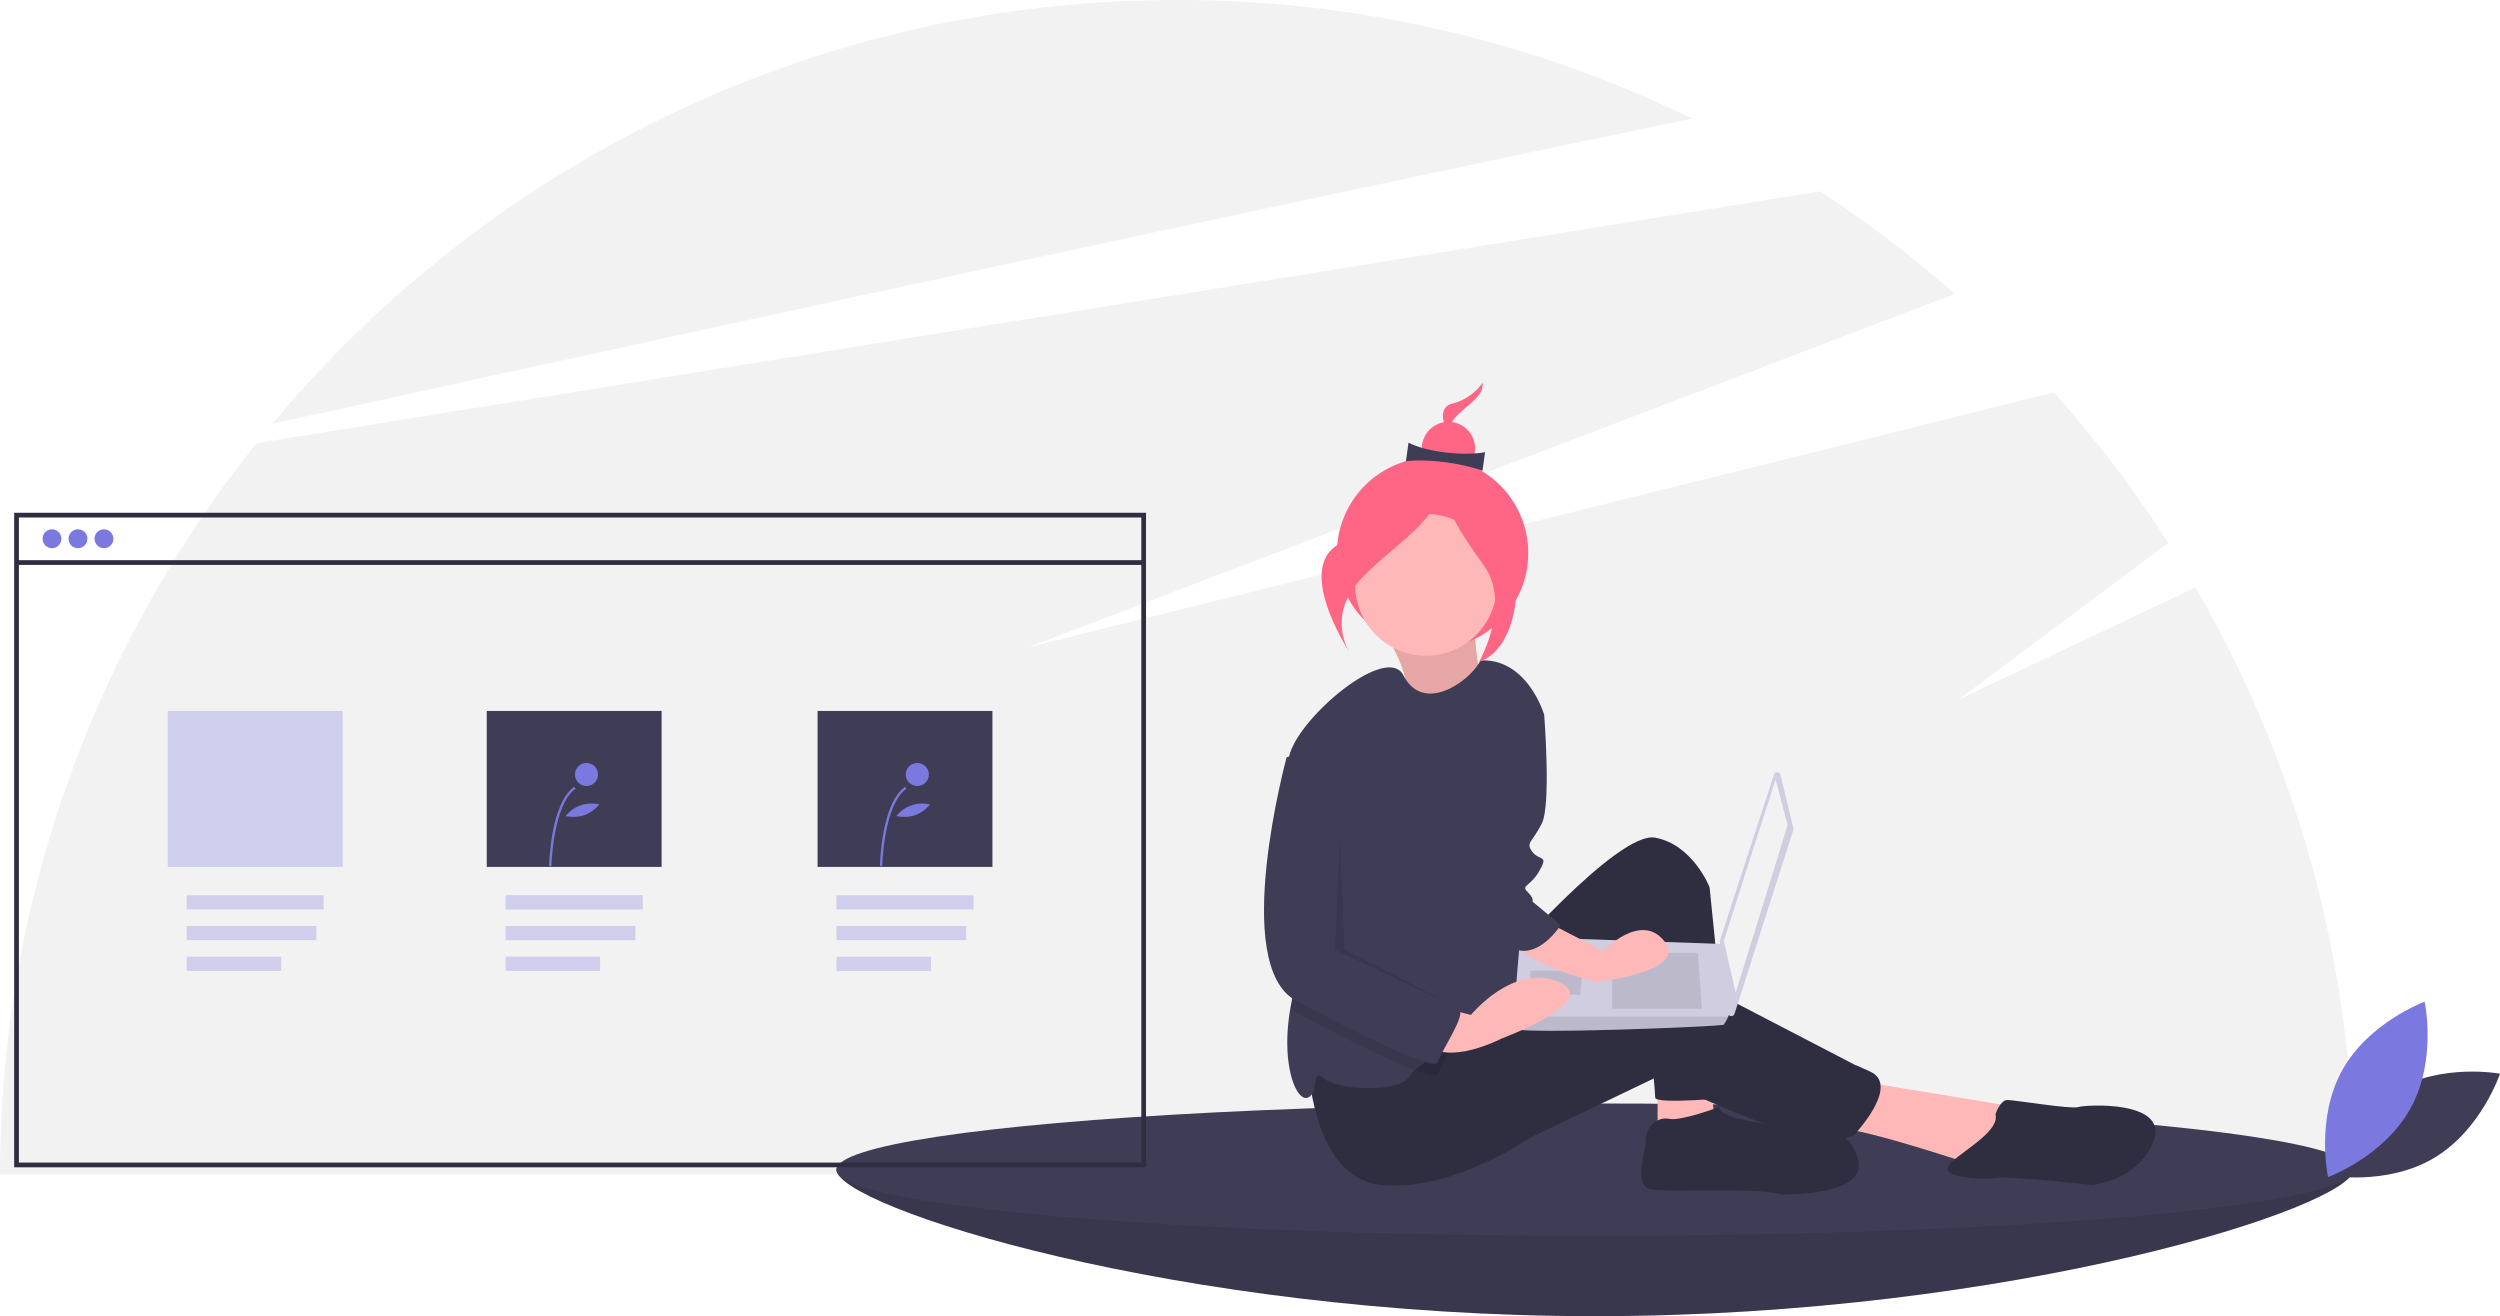 <svg height="557" viewBox="0 0 1057.994 557" width="1057.994" xmlns="http://www.w3.org/2000/svg"><path d="m1000.122 420.112-100.125 47.388 88.615-66.262a500.056 500.056 0 0 0 -48.384-63.668l-434.231 107.93 392.233-149.624a499.981 499.981 0 0 0 -56.958-43.414l-661.667 106.577a495.88 495.88 0 0 0 -108.603 309.461h995.987a495.613 495.613 0 0 0 -66.868-248.388z" fill="#f2f2f2" transform="translate(-71.003 -171.5)"/><path d="m787.12 221.695a495.972 495.972 0 0 0 -218.123-50.195c-153.83 0-291.361 69.753-382.71 179.349 156.426-34.274 428.777-93.606 600.833-129.153z" fill="#f2f2f2" transform="translate(-71.003 -171.5)"/><path d="m1066.997 666.5c0 15.464-143.717 62-321 62s-321-46.536-321-62 143.717 6 321 6 321-21.464 321-6z" fill="#3f3d56" transform="translate(-71.003 -171.5)"/><path d="m1066.997 666.5c0 15.464-143.717 62-321 62s-321-46.536-321-62 143.717 6 321 6 321-21.464 321-6z" opacity=".1" transform="translate(-71.003 -171.5)"/><ellipse cx="674.994" cy="495" fill="#3f3d56" rx="321" ry="28"/><path d="m656.644 438.626s12.911 20.477 8.3 26.021 34.593 5.683 34.593 5.683-5.889-29.788-4.156-36.643z" fill="#ffb8b8" transform="translate(-71.003 -171.5)"/><path d="m656.644 438.626s12.911 20.477 8.3 26.021 34.593 5.683 34.593 5.683-5.889-29.788-4.156-36.643z" opacity=".1" transform="translate(-71.003 -171.5)"/><circle cx="606.274" cy="234.063" fill="#ff6584" r="40.484"/><path d="m701.494 453.5v24l24-5-2-17z" fill="#ffb8b8"/><path d="m857.497 629 67 11-17 25s-47-16-59-16 9-20 9-20z" fill="#ffb8b8" transform="translate(-71.003 -171.5)"/><path d="m705.497 581s50-58 66-55 23 21 23 21l9 89s-32 3-32 0-6-67-6-67-47 104-72 35z" fill="#2f2e41" transform="translate(-71.003 -171.5)"/><path d="m624.497 620s1 50 31 53 63-20 63-20l54-25.87s64 33.87 83 24.87c0 0 20-21 7-27s-1 0-1 0l-77-40s-15-4-41 7-61 16-61 16z" fill="#2f2e41" transform="translate(-71.003 -171.5)"/><circle cx="603.494" cy="247.5" fill="#ffb8b8" r="30"/><path d="m717.497 503-2 42s1 55-8 59c-4.55 2.02-13.69 6.08-22.14 10.52-6.34 3.32-12.29 6.84-15.61 9.87a11.194 11.194 0 0 0 -2.25 2.61c-4 7-30 6-36 1s-2 6-7 8c-4.84 1.94-11.55-13.92-7.44-37.6.13-.79.28-1.59.44-2.4 4.59-22.95-2.62-77.92-1.51-99.16a37.369 37.369 0 0 1 .51-4.84c3-16 41.28-48.56 48.44-34.69 8.82 17.12 29.08 1.48 32.56-6.31 20-1 27 23 27 23z" fill="#3f3d56" transform="translate(-71.003 -171.5)"/><path d="m798.497 640s-16 6-21 5-10 3-10 9-6 20 3 21 46-1 54 2c0 0 36 1 33-14s-18-14-18-14-41-2-41-9z" fill="#2f2e41" transform="translate(-71.003 -171.5)"/><path d="m915.497 643s2-6 5-6 27 4 30 3 38-3 32 14-26 19-26 19-36-4-41-3-23 0-20-5 22-14 20-22z" fill="#2f2e41" transform="translate(-71.003 -171.5)"/><path d="m824.471 499.363 5.486 22.63a1.414 1.414 0 0 1 -.027.764l-24.886 77.77a1.413 1.413 0 0 1 -2.751-.271l-3.443-30.296a1.414 1.414 0 0 1 .061-.598l22.843-70.104a1.413 1.413 0 0 1 2.718.105z" fill="#d0cde1" transform="translate(-71.003 -171.5)"/><path d="m751.45 329.775 5.065 19.416-21.95 70.913-5.065-21.949z" fill="#f2f2f2"/><path d="m711.862 606.8c.844 2.533 87.797-.844 88.641-1.688a18.324 18.324 0 0 0 1.857-3.377c.794-1.688 1.52-3.377 1.52-3.377l-3.377-27.335-86.109-3.056s-2.153 23.165-2.592 33.768a25.331 25.331 0 0 0 .059 5.065z" fill="#d0cde1" transform="translate(-71.003 -171.5)"/><path d="m718.526 403.22 1.688 23.638h-37.989v-23.638z" opacity=".1"/><path d="m669.562 410.818.227-.045-1.071 10.176h-21.106v-10.131z" opacity=".1"/><path d="m711.862 606.8c.844 2.533 87.797-.844 88.641-1.688a18.324 18.324 0 0 0 1.857-3.377h-90.558a25.331 25.331 0 0 0 .059 5.065z" opacity=".1" transform="translate(-71.003 -171.5)"/><path d="m698.409 333.5a22.13 22.13 0 0 1 -12.769 8.778c-8.929 2.391-.073 15.809-.073 15.809s-3.22-4.879 1.425-10.046 12.12-8.7 11.417-14.54z" fill="#ff6584" transform="translate(-71.003 -171.5)"/><circle cx="612.982" cy="189.806" fill="#ff6584" r="11.283"/><path d="m698.39 370.762c-9.198-3.479-24.513-5.243-32.392-4.037l1.081-7.891c7.575 3.915 22.82 5.755 32.392 4.037z" fill="#3f3d56" transform="translate(-71.003 -171.5)"/><path d="m680.592 373.587s-11.527 19.174-38.332 26.351-.219 47.458-.219 47.458-9.668-14.647 4.277-30.159 36.384-26.117 34.275-43.65z" fill="#ff6584" transform="translate(-71.003 -171.5)"/><path d="m681.507 372.422s11.074 26.336 23.231 28.826 11.235 44.103-7.777 50.344c0 0 13.863-24.396 2.013-40.757s-19.335-29.295-17.468-38.413z" fill="#ff6584" transform="translate(-71.003 -171.5)"/><path d="m685.357 614.52c-2.47 4.67-5.37 9.52-5.86 11.48-.33 1.33-3.99.56-9.75-1.61-11.55-4.37-31.57-14.38-50.25-24.39a15.775 15.775 0 0 1 -2.44-1.6c.13-.79.28-1.59.44-2.4 4.59-22.95-2.62-77.92-1.51-99.16l8.51-2.84 17 16v68s44 24 47 26c1.53 1.02-.58 5.67-3.14 10.52z" opacity=".1" transform="translate(-71.003 -171.5)"/><path d="m722.497 560 27 14s16-17 26-4-29 17-29 17-34-8-35-19 11-8 11-8z" fill="#ffb8b8" transform="translate(-71.003 -171.5)"/><path d="m677.497 597 16 4s18-22 37-14-24 24-24 24-23 12-32 2 3-16 3-16z" fill="#ffb8b8" transform="translate(-71.003 -171.5)"/><path d="m712.497 465c1 1 12 9 12 9s3 38-1 46-7 8-4 12 7 1 3 8-8 6-5 9 2 4 2 4l12 10s-7.362 11.726-16.681 10.863-17.319-45.863-17.319-45.863z" fill="#3f3d56" transform="translate(-71.003 -171.5)"/><path d="m624.497 489-9 3s-24 88 4 103 59 30 60 26 12-20 9-22-47-26-47-26v-68z" fill="#3f3d56" transform="translate(-71.003 -171.5)"/><path d="m566.994 354-2 48 53 25-49-25z" opacity=".1"/><path d="m1084.097 633.143c-20.155 11.884-28.088 35.774-28.088 35.774s24.745 4.621 44.9-7.263 28.088-35.774 28.088-35.774-24.745-4.621-44.9 7.263z" fill="#3f3d56" transform="translate(-71.003 -171.5)"/><g fill="#7b78df"><path d="m1091.16 640.511c-11.287 20.496-34.933 29.128-34.933 29.128s-5.347-24.598 5.94-45.094 34.933-29.128 34.933-29.128 5.347 24.598-5.94 45.094z" transform="translate(-71.003 -171.5)"/><circle cx="21.994" cy="228" r="4"/><circle cx="32.994" cy="228" r="4"/><circle cx="43.994" cy="228" r="4"/><path d="m78.994 378.873h58v6h-58z" opacity=".3"/><path d="m78.994 391.873h54.865v6h-54.865z" opacity=".3"/><path d="m78.994 404.873h39.973v6h-39.973z" opacity=".3"/><g opacity=".3"><path d="m213.994 378.873h58v6h-58z"/><path d="m213.994 391.873h54.865v6h-54.865z"/><path d="m213.994 404.873h39.973v6h-39.973z"/><path d="m213.994 378.873h58v6h-58z" opacity=".3"/><path d="m213.994 391.873h54.865v6h-54.865z" opacity=".3"/><path d="m213.994 404.873h39.973v6h-39.973z" opacity=".3"/></g><path d="m353.994 378.873h58v6h-58z" opacity=".3"/><path d="m353.994 391.873h54.865v6h-54.865z" opacity=".3"/><path d="m353.994 404.873h39.973v6h-39.973z" opacity=".3"/><path d="m70.994 300.873h74v66h-74z" opacity=".3"/></g><path d="m205.994 300.873h74v66h-74z" fill="#3f3d56"/><path d="m345.994 300.873h74v66h-74z" fill="#3f3d56"/><path d="m304.355 538.095-.976-.019c.021-1.081.631-26.561 10.662-33.604l.561.799c-9.626 6.759-10.242 32.564-10.247 32.824z" fill="#7b78df" transform="translate(-71.003 -171.5)"/><circle cx="248.2" cy="327.768" fill="#7b78df" r="4.881"/><path d="m318.216 516.504a15.198 15.198 0 0 1 -7.841.339 13.85 13.85 0 0 1 14.24-4.884 15.198 15.198 0 0 1 -6.398 4.546z" fill="#7b78df" transform="translate(-71.003 -171.5)"/><path d="m444.355 538.095-.976-.019c.021-1.081.631-26.561 10.662-33.604l.561.799c-9.626 6.759-10.242 32.564-10.247 32.824z" fill="#7b78df" transform="translate(-71.003 -171.5)"/><circle cx="388.2" cy="327.768" fill="#7b78df" r="4.881"/><path d="m458.216 516.504a15.198 15.198 0 0 1 -7.841.339 13.85 13.85 0 0 1 14.24-4.884 15.198 15.198 0 0 1 -6.398 4.546z" fill="#7b78df" transform="translate(-71.003 -171.5)"/><path d="m555.997 665.5h-479v-277h479zm-477-2h475v-273h-475z" fill="#2f2e41" transform="translate(-71.003 -171.5)"/><path d="m6.994 237.065h477v2h-477z" fill="#2f2e41"/></svg>